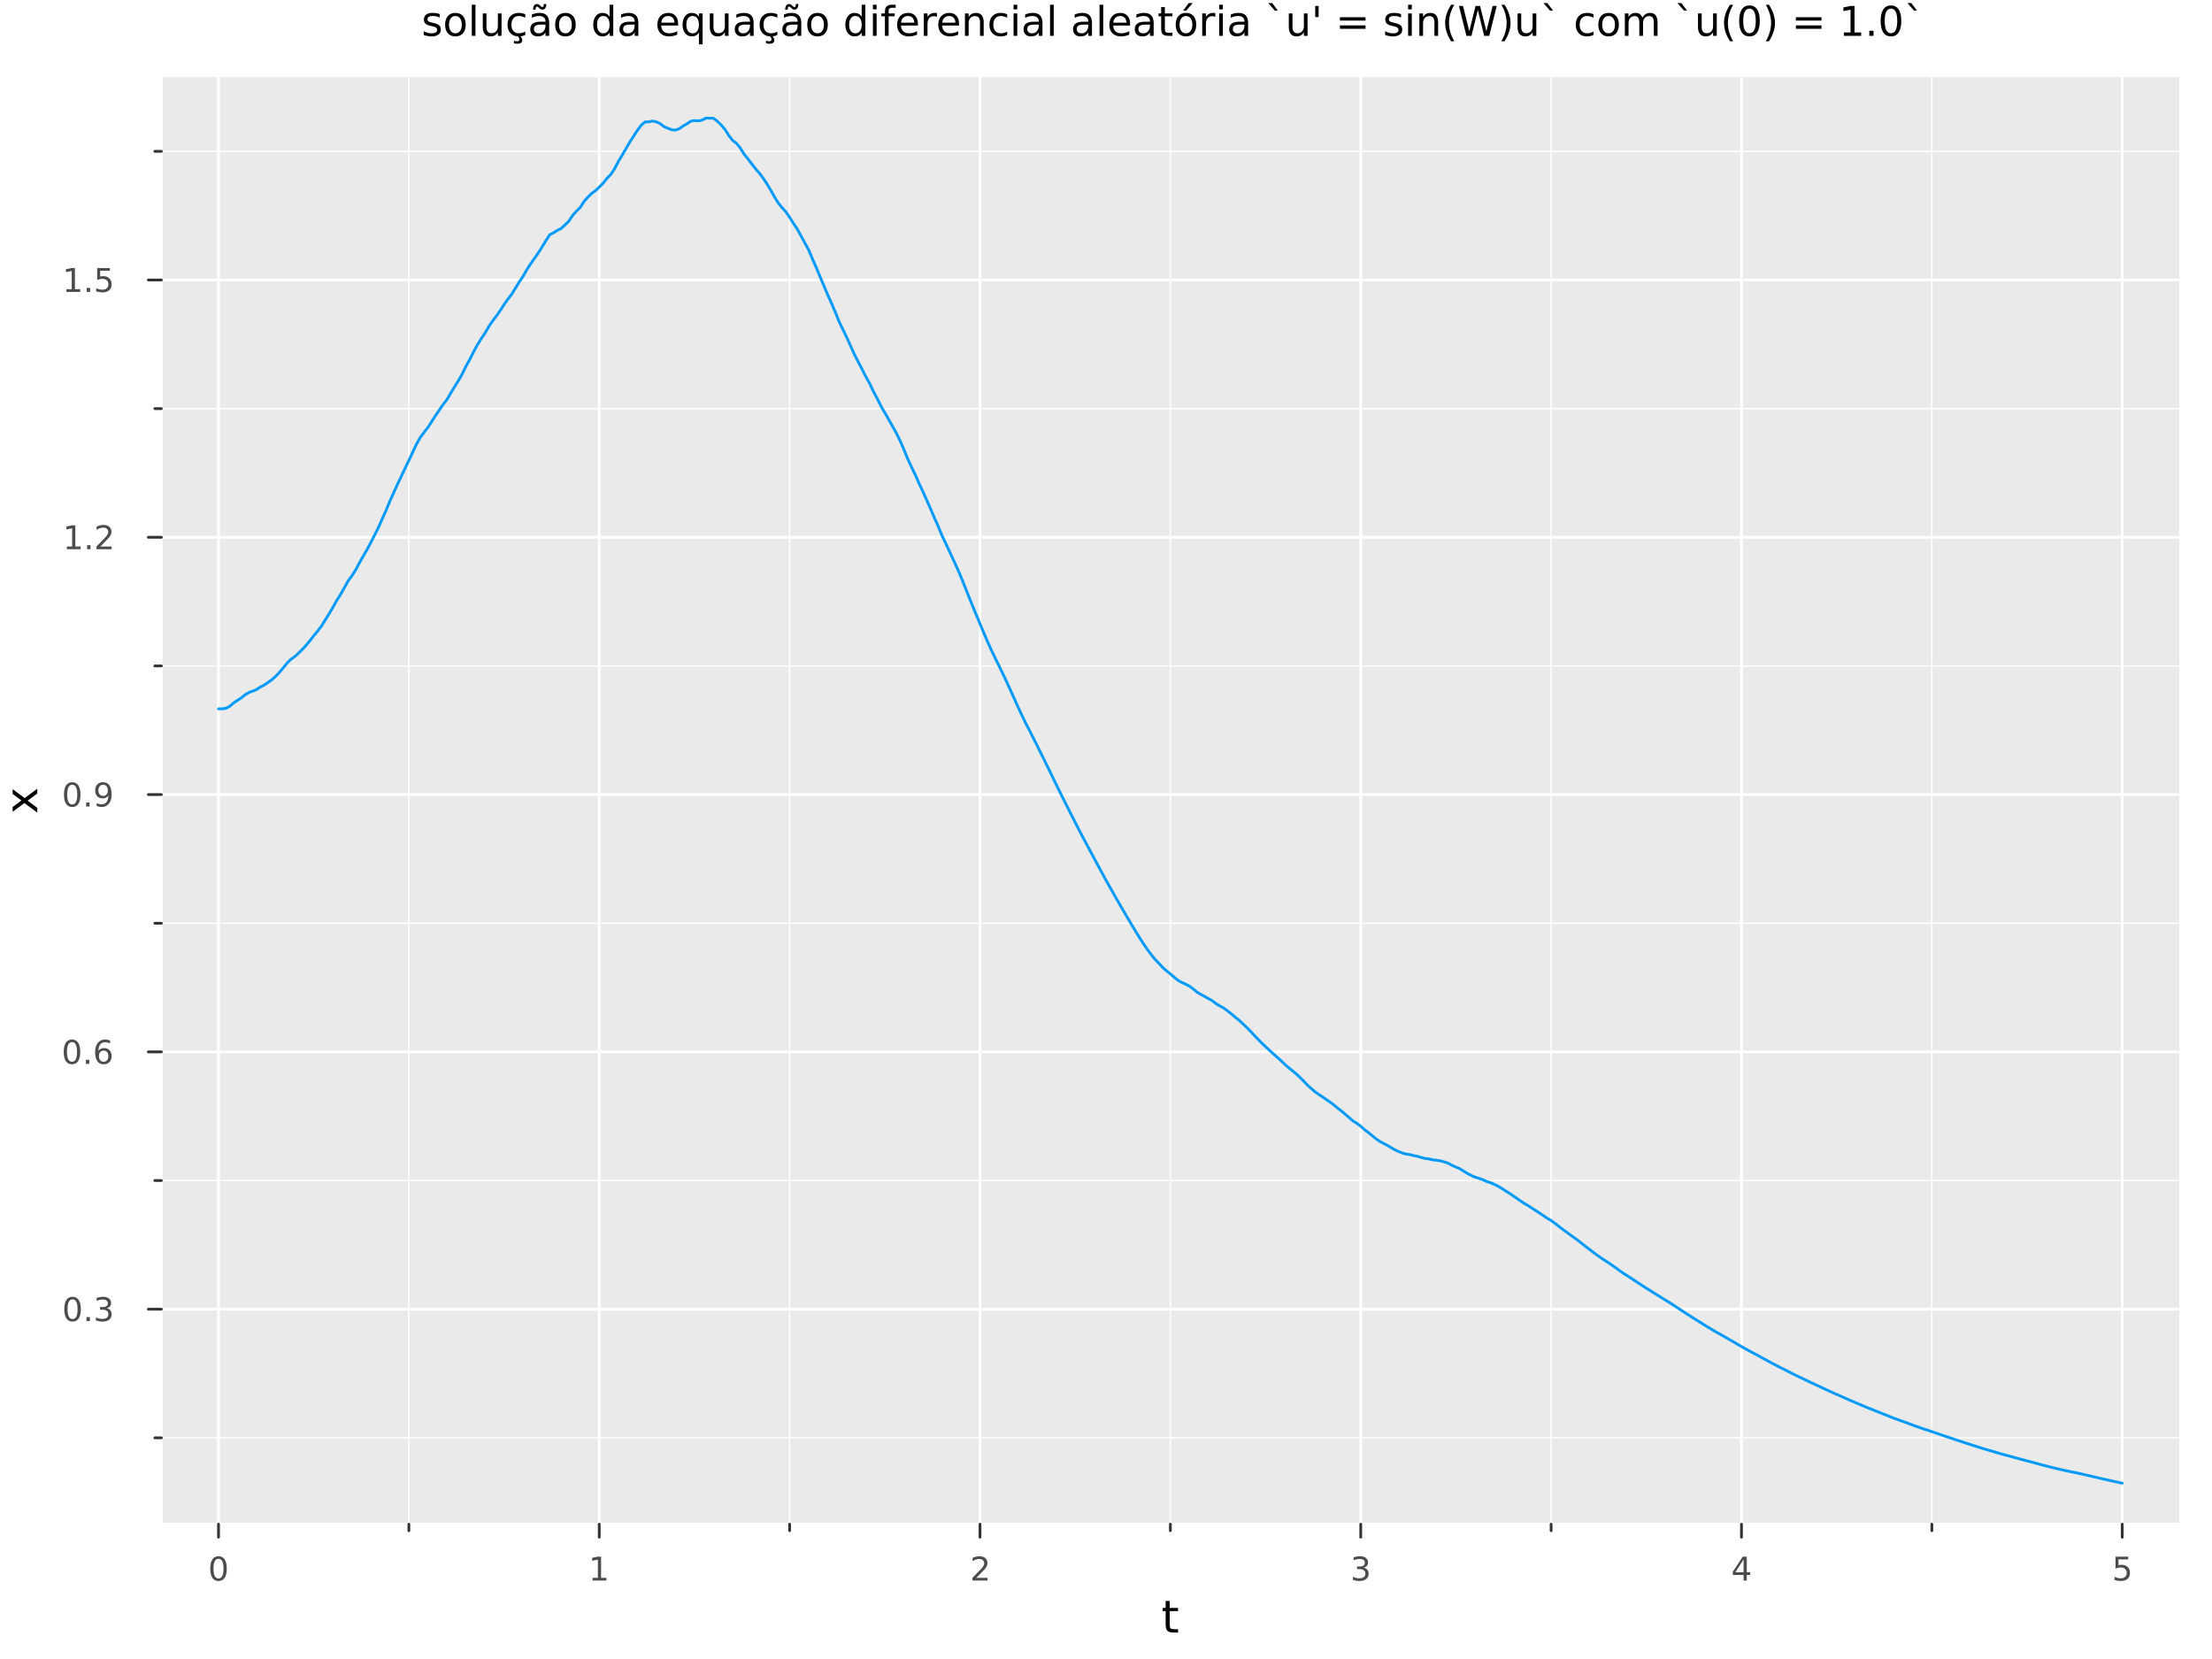 <?xml version="1.0" encoding="utf-8"?>
<svg xmlns="http://www.w3.org/2000/svg" xmlns:xlink="http://www.w3.org/1999/xlink" width="800" height="600" viewBox="0 0 3200 2400">
<rect x="0" y="0" width="3200" height="2400" fill="#808080" stroke="none"/>
<defs>
  <clipPath id="clip650">
    <rect x="0" y="0" width="3200" height="2400"/>
  </clipPath>
</defs>
<path clip-path="url(#clip650)" d="M0 2400 L3200 2400 L3200 0 L0 0  Z" fill="#ffffff" fill-rule="evenodd" fill-opacity="1"/>
<defs>
  <clipPath id="clip651">
    <rect x="640" y="0" width="2241" height="2241"/>
  </clipPath>
</defs>
<path clip-path="url(#clip650)" d="M233.482 2204.92 L3152.76 2204.92 L3152.76 111.592 L233.482 111.592  Z" fill="#eaeaea" fill-rule="evenodd" fill-opacity="1"/>
<defs>
  <clipPath id="clip652">
    <rect x="233" y="111" width="2920" height="2094"/>
  </clipPath>
</defs>
<polyline clip-path="url(#clip652)" style="stroke:#ffffff; stroke-linecap:round; stroke-linejoin:round; stroke-width:4; stroke-opacity:1; fill:none" points="316.103,2204.92 316.103,111.592 "/>
<polyline clip-path="url(#clip652)" style="stroke:#ffffff; stroke-linecap:round; stroke-linejoin:round; stroke-width:4; stroke-opacity:1; fill:none" points="866.91,2204.92 866.91,111.592 "/>
<polyline clip-path="url(#clip652)" style="stroke:#ffffff; stroke-linecap:round; stroke-linejoin:round; stroke-width:4; stroke-opacity:1; fill:none" points="1417.72,2204.92 1417.72,111.592 "/>
<polyline clip-path="url(#clip652)" style="stroke:#ffffff; stroke-linecap:round; stroke-linejoin:round; stroke-width:4; stroke-opacity:1; fill:none" points="1968.52,2204.92 1968.52,111.592 "/>
<polyline clip-path="url(#clip652)" style="stroke:#ffffff; stroke-linecap:round; stroke-linejoin:round; stroke-width:4; stroke-opacity:1; fill:none" points="2519.33,2204.92 2519.33,111.592 "/>
<polyline clip-path="url(#clip652)" style="stroke:#ffffff; stroke-linecap:round; stroke-linejoin:round; stroke-width:4; stroke-opacity:1; fill:none" points="3070.13,2204.92 3070.13,111.592 "/>
<polyline clip-path="url(#clip652)" style="stroke:#ffffff; stroke-linecap:round; stroke-linejoin:round; stroke-width:2; stroke-opacity:1; fill:none" points="591.506,2204.92 591.506,111.592 "/>
<polyline clip-path="url(#clip652)" style="stroke:#ffffff; stroke-linecap:round; stroke-linejoin:round; stroke-width:2; stroke-opacity:1; fill:none" points="1142.31,2204.92 1142.31,111.592 "/>
<polyline clip-path="url(#clip652)" style="stroke:#ffffff; stroke-linecap:round; stroke-linejoin:round; stroke-width:2; stroke-opacity:1; fill:none" points="1693.12,2204.92 1693.12,111.592 "/>
<polyline clip-path="url(#clip652)" style="stroke:#ffffff; stroke-linecap:round; stroke-linejoin:round; stroke-width:2; stroke-opacity:1; fill:none" points="2243.93,2204.92 2243.93,111.592 "/>
<polyline clip-path="url(#clip652)" style="stroke:#ffffff; stroke-linecap:round; stroke-linejoin:round; stroke-width:2; stroke-opacity:1; fill:none" points="2794.73,2204.92 2794.73,111.592 "/>
<polyline clip-path="url(#clip650)" style="stroke:#ffffff; stroke-linecap:round; stroke-linejoin:round; stroke-width:4; stroke-opacity:1; fill:none" points="233.482,2204.92 3152.76,2204.92 "/>
<polyline clip-path="url(#clip650)" style="stroke:#333333; stroke-linecap:round; stroke-linejoin:round; stroke-width:4; stroke-opacity:1; fill:none" points="316.103,2204.92 316.103,2223.82 "/>
<polyline clip-path="url(#clip650)" style="stroke:#333333; stroke-linecap:round; stroke-linejoin:round; stroke-width:4; stroke-opacity:1; fill:none" points="866.91,2204.92 866.91,2223.82 "/>
<polyline clip-path="url(#clip650)" style="stroke:#333333; stroke-linecap:round; stroke-linejoin:round; stroke-width:4; stroke-opacity:1; fill:none" points="1417.72,2204.92 1417.72,2223.82 "/>
<polyline clip-path="url(#clip650)" style="stroke:#333333; stroke-linecap:round; stroke-linejoin:round; stroke-width:4; stroke-opacity:1; fill:none" points="1968.52,2204.92 1968.52,2223.82 "/>
<polyline clip-path="url(#clip650)" style="stroke:#333333; stroke-linecap:round; stroke-linejoin:round; stroke-width:4; stroke-opacity:1; fill:none" points="2519.33,2204.92 2519.33,2223.82 "/>
<polyline clip-path="url(#clip650)" style="stroke:#333333; stroke-linecap:round; stroke-linejoin:round; stroke-width:4; stroke-opacity:1; fill:none" points="3070.13,2204.92 3070.13,2223.82 "/>
<polyline clip-path="url(#clip650)" style="stroke:#333333; stroke-linecap:round; stroke-linejoin:round; stroke-width:4; stroke-opacity:1; fill:none" points="591.506,2204.92 591.506,2214.37 "/>
<polyline clip-path="url(#clip650)" style="stroke:#333333; stroke-linecap:round; stroke-linejoin:round; stroke-width:4; stroke-opacity:1; fill:none" points="1142.31,2204.92 1142.31,2214.37 "/>
<polyline clip-path="url(#clip650)" style="stroke:#333333; stroke-linecap:round; stroke-linejoin:round; stroke-width:4; stroke-opacity:1; fill:none" points="1693.12,2204.92 1693.12,2214.37 "/>
<polyline clip-path="url(#clip650)" style="stroke:#333333; stroke-linecap:round; stroke-linejoin:round; stroke-width:4; stroke-opacity:1; fill:none" points="2243.93,2204.92 2243.93,2214.37 "/>
<polyline clip-path="url(#clip650)" style="stroke:#333333; stroke-linecap:round; stroke-linejoin:round; stroke-width:4; stroke-opacity:1; fill:none" points="2794.73,2204.92 2794.73,2214.37 "/>
<path clip-path="url(#clip650)" d="M316.103 2255.04 Q312.492 2255.04 310.663 2258.6 Q308.858 2262.14 308.858 2269.27 Q308.858 2276.38 310.663 2279.95 Q312.492 2283.49 316.103 2283.49 Q319.737 2283.49 321.543 2279.95 Q323.372 2276.38 323.372 2269.27 Q323.372 2262.14 321.543 2258.6 Q319.737 2255.04 316.103 2255.04 M316.103 2251.33 Q321.913 2251.33 324.969 2255.94 Q328.048 2260.52 328.048 2269.27 Q328.048 2278 324.969 2282.61 Q321.913 2287.19 316.103 2287.19 Q310.293 2287.19 307.214 2282.61 Q304.159 2278 304.159 2269.27 Q304.159 2260.52 307.214 2255.94 Q310.293 2251.33 316.103 2251.33 Z" fill="#4c4c4c" fill-rule="nonzero" fill-opacity="1" /><path clip-path="url(#clip650)" d="M857.292 2282.58 L864.93 2282.58 L864.93 2256.22 L856.62 2257.89 L856.62 2253.63 L864.884 2251.96 L869.56 2251.96 L869.56 2282.58 L877.199 2282.58 L877.199 2286.52 L857.292 2286.52 L857.292 2282.58 Z" fill="#4c4c4c" fill-rule="nonzero" fill-opacity="1" /><path clip-path="url(#clip650)" d="M1412.37 2282.58 L1428.69 2282.58 L1428.69 2286.52 L1406.74 2286.52 L1406.74 2282.58 Q1409.41 2279.83 1413.99 2275.2 Q1418.6 2270.55 1419.78 2269.21 Q1422.02 2266.68 1422.9 2264.95 Q1423.8 2263.19 1423.8 2261.5 Q1423.8 2258.74 1421.86 2257.01 Q1419.94 2255.27 1416.84 2255.27 Q1414.64 2255.27 1412.18 2256.03 Q1409.75 2256.8 1406.98 2258.35 L1406.98 2253.63 Q1409.8 2252.49 1412.25 2251.91 Q1414.71 2251.33 1416.74 2251.33 Q1422.11 2251.33 1425.31 2254.02 Q1428.5 2256.71 1428.5 2261.2 Q1428.5 2263.33 1427.69 2265.25 Q1426.91 2267.14 1424.8 2269.74 Q1424.22 2270.41 1421.12 2273.63 Q1418.02 2276.82 1412.37 2282.58 Z" fill="#4c4c4c" fill-rule="nonzero" fill-opacity="1" /><path clip-path="url(#clip650)" d="M1972.77 2267.89 Q1976.13 2268.6 1978 2270.87 Q1979.9 2273.14 1979.9 2276.47 Q1979.9 2281.59 1976.38 2284.39 Q1972.86 2287.19 1966.38 2287.19 Q1964.21 2287.19 1961.89 2286.75 Q1959.6 2286.33 1957.14 2285.48 L1957.14 2280.96 Q1959.09 2282.1 1961.4 2282.68 Q1963.72 2283.26 1966.24 2283.26 Q1970.64 2283.26 1972.93 2281.52 Q1975.25 2279.78 1975.25 2276.47 Q1975.25 2273.42 1973.09 2271.71 Q1970.96 2269.97 1967.14 2269.97 L1963.12 2269.97 L1963.12 2266.13 L1967.33 2266.13 Q1970.78 2266.13 1972.61 2264.76 Q1974.44 2263.37 1974.44 2260.78 Q1974.44 2258.12 1972.54 2256.71 Q1970.66 2255.27 1967.14 2255.27 Q1965.22 2255.27 1963.02 2255.69 Q1960.83 2256.1 1958.19 2256.98 L1958.19 2252.82 Q1960.85 2252.08 1963.16 2251.71 Q1965.5 2251.33 1967.56 2251.33 Q1972.89 2251.33 1975.99 2253.77 Q1979.09 2256.17 1979.09 2260.29 Q1979.09 2263.16 1977.45 2265.15 Q1975.8 2267.12 1972.77 2267.89 Z" fill="#4c4c4c" fill-rule="nonzero" fill-opacity="1" /><path clip-path="url(#clip650)" d="M2522.34 2256.03 L2510.53 2274.48 L2522.34 2274.48 L2522.34 2256.03 M2521.11 2251.96 L2526.99 2251.96 L2526.99 2274.48 L2531.92 2274.48 L2531.92 2278.37 L2526.99 2278.37 L2526.99 2286.52 L2522.34 2286.52 L2522.34 2278.37 L2506.74 2278.37 L2506.74 2273.86 L2521.11 2251.96 Z" fill="#4c4c4c" fill-rule="nonzero" fill-opacity="1" /><path clip-path="url(#clip650)" d="M3060.41 2251.96 L3078.77 2251.96 L3078.77 2255.9 L3064.7 2255.9 L3064.7 2264.37 Q3065.71 2264.02 3066.73 2263.86 Q3067.75 2263.67 3068.77 2263.67 Q3074.56 2263.67 3077.94 2266.84 Q3081.32 2270.02 3081.32 2275.43 Q3081.32 2281.01 3077.84 2284.11 Q3074.37 2287.19 3068.05 2287.19 Q3065.88 2287.19 3063.61 2286.82 Q3061.36 2286.45 3058.95 2285.71 L3058.95 2281.01 Q3061.04 2282.14 3063.26 2282.7 Q3065.48 2283.26 3067.96 2283.26 Q3071.96 2283.26 3074.3 2281.15 Q3076.64 2279.04 3076.64 2275.43 Q3076.64 2271.82 3074.3 2269.71 Q3071.96 2267.61 3067.96 2267.61 Q3066.08 2267.61 3064.21 2268.02 Q3062.36 2268.44 3060.41 2269.32 L3060.41 2251.96 Z" fill="#4c4c4c" fill-rule="nonzero" fill-opacity="1" /><path clip-path="url(#clip650)" d="M1692.18 2316.01 L1692.18 2326.14 L1704.24 2326.14 L1704.24 2330.69 L1692.18 2330.69 L1692.18 2350.04 Q1692.18 2354.4 1693.36 2355.64 Q1694.57 2356.88 1698.23 2356.88 L1704.24 2356.88 L1704.24 2361.78 L1698.23 2361.78 Q1691.45 2361.78 1688.87 2359.27 Q1686.29 2356.72 1686.29 2350.04 L1686.29 2330.69 L1681.99 2330.69 L1681.99 2326.14 L1686.29 2326.14 L1686.29 2316.01 L1692.18 2316.01 Z" fill="#000000" fill-rule="nonzero" fill-opacity="1" /><polyline clip-path="url(#clip652)" style="stroke:#ffffff; stroke-linecap:round; stroke-linejoin:round; stroke-width:4; stroke-opacity:1; fill:none" points="233.482,1893.94 3152.76,1893.94 "/>
<polyline clip-path="url(#clip652)" style="stroke:#ffffff; stroke-linecap:round; stroke-linejoin:round; stroke-width:4; stroke-opacity:1; fill:none" points="233.482,1521.71 3152.76,1521.71 "/>
<polyline clip-path="url(#clip652)" style="stroke:#ffffff; stroke-linecap:round; stroke-linejoin:round; stroke-width:4; stroke-opacity:1; fill:none" points="233.482,1149.48 3152.76,1149.48 "/>
<polyline clip-path="url(#clip652)" style="stroke:#ffffff; stroke-linecap:round; stroke-linejoin:round; stroke-width:4; stroke-opacity:1; fill:none" points="233.482,777.258 3152.76,777.258 "/>
<polyline clip-path="url(#clip652)" style="stroke:#ffffff; stroke-linecap:round; stroke-linejoin:round; stroke-width:4; stroke-opacity:1; fill:none" points="233.482,405.031 3152.76,405.031 "/>
<polyline clip-path="url(#clip652)" style="stroke:#ffffff; stroke-linecap:round; stroke-linejoin:round; stroke-width:2; stroke-opacity:1; fill:none" points="233.482,2080.05 3152.76,2080.05 "/>
<polyline clip-path="url(#clip652)" style="stroke:#ffffff; stroke-linecap:round; stroke-linejoin:round; stroke-width:2; stroke-opacity:1; fill:none" points="233.482,1707.82 3152.76,1707.82 "/>
<polyline clip-path="url(#clip652)" style="stroke:#ffffff; stroke-linecap:round; stroke-linejoin:round; stroke-width:2; stroke-opacity:1; fill:none" points="233.482,1335.6 3152.76,1335.6 "/>
<polyline clip-path="url(#clip652)" style="stroke:#ffffff; stroke-linecap:round; stroke-linejoin:round; stroke-width:2; stroke-opacity:1; fill:none" points="233.482,963.371 3152.76,963.371 "/>
<polyline clip-path="url(#clip652)" style="stroke:#ffffff; stroke-linecap:round; stroke-linejoin:round; stroke-width:2; stroke-opacity:1; fill:none" points="233.482,591.144 3152.76,591.144 "/>
<polyline clip-path="url(#clip652)" style="stroke:#ffffff; stroke-linecap:round; stroke-linejoin:round; stroke-width:2; stroke-opacity:1; fill:none" points="233.482,218.917 3152.76,218.917 "/>
<polyline clip-path="url(#clip650)" style="stroke:#ffffff; stroke-linecap:round; stroke-linejoin:round; stroke-width:4; stroke-opacity:1; fill:none" points="233.482,2204.92 233.482,111.592 "/>
<polyline clip-path="url(#clip650)" style="stroke:#333333; stroke-linecap:round; stroke-linejoin:round; stroke-width:4; stroke-opacity:1; fill:none" points="233.482,1893.94 214.585,1893.94 "/>
<polyline clip-path="url(#clip650)" style="stroke:#333333; stroke-linecap:round; stroke-linejoin:round; stroke-width:4; stroke-opacity:1; fill:none" points="233.482,1521.71 214.585,1521.71 "/>
<polyline clip-path="url(#clip650)" style="stroke:#333333; stroke-linecap:round; stroke-linejoin:round; stroke-width:4; stroke-opacity:1; fill:none" points="233.482,1149.48 214.585,1149.48 "/>
<polyline clip-path="url(#clip650)" style="stroke:#333333; stroke-linecap:round; stroke-linejoin:round; stroke-width:4; stroke-opacity:1; fill:none" points="233.482,777.258 214.585,777.258 "/>
<polyline clip-path="url(#clip650)" style="stroke:#333333; stroke-linecap:round; stroke-linejoin:round; stroke-width:4; stroke-opacity:1; fill:none" points="233.482,405.031 214.585,405.031 "/>
<polyline clip-path="url(#clip650)" style="stroke:#333333; stroke-linecap:round; stroke-linejoin:round; stroke-width:4; stroke-opacity:1; fill:none" points="233.482,2080.05 224.033,2080.05 "/>
<polyline clip-path="url(#clip650)" style="stroke:#333333; stroke-linecap:round; stroke-linejoin:round; stroke-width:4; stroke-opacity:1; fill:none" points="233.482,1707.82 224.033,1707.82 "/>
<polyline clip-path="url(#clip650)" style="stroke:#333333; stroke-linecap:round; stroke-linejoin:round; stroke-width:4; stroke-opacity:1; fill:none" points="233.482,1335.6 224.033,1335.6 "/>
<polyline clip-path="url(#clip650)" style="stroke:#333333; stroke-linecap:round; stroke-linejoin:round; stroke-width:4; stroke-opacity:1; fill:none" points="233.482,963.371 224.033,963.371 "/>
<polyline clip-path="url(#clip650)" style="stroke:#333333; stroke-linecap:round; stroke-linejoin:round; stroke-width:4; stroke-opacity:1; fill:none" points="233.482,591.144 224.033,591.144 "/>
<polyline clip-path="url(#clip650)" style="stroke:#333333; stroke-linecap:round; stroke-linejoin:round; stroke-width:4; stroke-opacity:1; fill:none" points="233.482,218.917 224.033,218.917 "/>
<path clip-path="url(#clip650)" d="M104.955 1879.74 Q101.344 1879.74 99.515 1883.3 Q97.709 1886.84 97.709 1893.97 Q97.709 1901.08 99.515 1904.64 Q101.344 1908.19 104.955 1908.19 Q108.589 1908.19 110.395 1904.64 Q112.223 1901.08 112.223 1893.97 Q112.223 1886.84 110.395 1883.3 Q108.589 1879.74 104.955 1879.74 M104.955 1876.03 Q110.765 1876.03 113.82 1880.64 Q116.899 1885.22 116.899 1893.97 Q116.899 1902.7 113.82 1907.31 Q110.765 1911.89 104.955 1911.89 Q99.145 1911.89 96.066 1907.31 Q93.01 1902.7 93.01 1893.97 Q93.01 1885.22 96.066 1880.64 Q99.145 1876.03 104.955 1876.03 Z" fill="#4c4c4c" fill-rule="nonzero" fill-opacity="1" /><path clip-path="url(#clip650)" d="M125.117 1905.34 L130.001 1905.34 L130.001 1911.22 L125.117 1911.22 L125.117 1905.34 Z" fill="#4c4c4c" fill-rule="nonzero" fill-opacity="1" /><path clip-path="url(#clip650)" d="M154.353 1892.58 Q157.709 1893.3 159.584 1895.57 Q161.482 1897.84 161.482 1901.17 Q161.482 1906.29 157.964 1909.09 Q154.445 1911.89 147.964 1911.89 Q145.788 1911.89 143.473 1911.45 Q141.181 1911.03 138.728 1910.18 L138.728 1905.66 Q140.672 1906.8 142.987 1907.38 Q145.302 1907.95 147.825 1907.95 Q152.223 1907.95 154.515 1906.22 Q156.829 1904.48 156.829 1901.17 Q156.829 1898.12 154.677 1896.4 Q152.547 1894.67 148.728 1894.67 L144.7 1894.67 L144.7 1890.82 L148.913 1890.82 Q152.362 1890.82 154.191 1889.46 Q156.019 1888.07 156.019 1885.48 Q156.019 1882.82 154.121 1881.4 Q152.246 1879.97 148.728 1879.97 Q146.806 1879.97 144.607 1880.38 Q142.408 1880.8 139.769 1881.68 L139.769 1877.51 Q142.431 1876.77 144.746 1876.4 Q147.084 1876.03 149.144 1876.03 Q154.468 1876.03 157.57 1878.46 Q160.672 1880.87 160.672 1884.99 Q160.672 1887.86 159.029 1889.85 Q157.385 1891.82 154.353 1892.58 Z" fill="#4c4c4c" fill-rule="nonzero" fill-opacity="1" /><path clip-path="url(#clip650)" d="M104.145 1507.51 Q100.533 1507.51 98.705 1511.07 Q96.899 1514.62 96.899 1521.75 Q96.899 1528.85 98.705 1532.42 Q100.533 1535.96 104.145 1535.96 Q107.779 1535.96 109.584 1532.42 Q111.413 1528.85 111.413 1521.75 Q111.413 1514.62 109.584 1511.07 Q107.779 1507.51 104.145 1507.51 M104.145 1503.81 Q109.955 1503.81 113.01 1508.41 Q116.089 1513 116.089 1521.75 Q116.089 1530.47 113.01 1535.08 Q109.955 1539.66 104.145 1539.66 Q98.334 1539.66 95.256 1535.08 Q92.2 1530.47 92.2 1521.75 Q92.2 1513 95.256 1508.41 Q98.334 1503.81 104.145 1503.81 Z" fill="#4c4c4c" fill-rule="nonzero" fill-opacity="1" /><path clip-path="url(#clip650)" d="M124.306 1533.11 L129.191 1533.11 L129.191 1538.99 L124.306 1538.99 L124.306 1533.11 Z" fill="#4c4c4c" fill-rule="nonzero" fill-opacity="1" /><path clip-path="url(#clip650)" d="M149.954 1519.85 Q146.806 1519.85 144.955 1522 Q143.126 1524.15 143.126 1527.9 Q143.126 1531.63 144.955 1533.81 Q146.806 1535.96 149.954 1535.96 Q153.103 1535.96 154.931 1533.81 Q156.783 1531.63 156.783 1527.9 Q156.783 1524.15 154.931 1522 Q153.103 1519.85 149.954 1519.85 M159.237 1505.2 L159.237 1509.45 Q157.478 1508.62 155.672 1508.18 Q153.89 1507.74 152.13 1507.74 Q147.501 1507.74 145.047 1510.87 Q142.617 1513.99 142.269 1520.31 Q143.635 1518.3 145.695 1517.23 Q147.755 1516.14 150.232 1516.14 Q155.441 1516.14 158.45 1519.32 Q161.482 1522.46 161.482 1527.9 Q161.482 1533.23 158.334 1536.44 Q155.186 1539.66 149.954 1539.66 Q143.959 1539.66 140.788 1535.08 Q137.617 1530.47 137.617 1521.75 Q137.617 1513.55 141.505 1508.69 Q145.394 1503.81 151.945 1503.81 Q153.704 1503.81 155.487 1504.15 Q157.292 1504.5 159.237 1505.2 Z" fill="#4c4c4c" fill-rule="nonzero" fill-opacity="1" /><path clip-path="url(#clip650)" d="M104.492 1135.28 Q100.881 1135.28 99.052 1138.85 Q97.246 1142.39 97.246 1149.52 Q97.246 1156.63 99.052 1160.19 Q100.881 1163.73 104.492 1163.73 Q108.126 1163.73 109.932 1160.19 Q111.76 1156.63 111.76 1149.52 Q111.76 1142.39 109.932 1138.85 Q108.126 1135.28 104.492 1135.28 M104.492 1131.58 Q110.302 1131.58 113.357 1136.19 Q116.436 1140.77 116.436 1149.52 Q116.436 1158.25 113.357 1162.85 Q110.302 1167.44 104.492 1167.44 Q98.682 1167.44 95.603 1162.85 Q92.547 1158.25 92.547 1149.52 Q92.547 1140.77 95.603 1136.19 Q98.682 1131.58 104.492 1131.58 Z" fill="#4c4c4c" fill-rule="nonzero" fill-opacity="1" /><path clip-path="url(#clip650)" d="M124.654 1160.88 L129.538 1160.88 L129.538 1166.76 L124.654 1166.76 L124.654 1160.88 Z" fill="#4c4c4c" fill-rule="nonzero" fill-opacity="1" /><path clip-path="url(#clip650)" d="M139.862 1166.05 L139.862 1161.79 Q141.621 1162.62 143.427 1163.06 Q145.232 1163.5 146.968 1163.5 Q151.598 1163.5 154.029 1160.4 Q156.482 1157.27 156.829 1150.93 Q155.487 1152.92 153.427 1153.99 Q151.367 1155.05 148.867 1155.05 Q143.681 1155.05 140.649 1151.93 Q137.64 1148.78 137.64 1143.34 Q137.64 1138.01 140.788 1134.8 Q143.936 1131.58 149.167 1131.58 Q155.163 1131.58 158.311 1136.19 Q161.482 1140.77 161.482 1149.52 Q161.482 1157.69 157.593 1162.57 Q153.728 1167.44 147.177 1167.44 Q145.417 1167.44 143.612 1167.09 Q141.806 1166.74 139.862 1166.05 M149.167 1151.39 Q152.316 1151.39 154.144 1149.24 Q155.996 1147.09 155.996 1143.34 Q155.996 1139.61 154.144 1137.46 Q152.316 1135.28 149.167 1135.28 Q146.019 1135.28 144.167 1137.46 Q142.339 1139.61 142.339 1143.34 Q142.339 1147.09 144.167 1149.24 Q146.019 1151.39 149.167 1151.39 Z" fill="#4c4c4c" fill-rule="nonzero" fill-opacity="1" /><path clip-path="url(#clip650)" d="M96.714 790.602 L104.353 790.602 L104.353 764.237 L96.043 765.903 L96.043 761.644 L104.307 759.978 L108.982 759.978 L108.982 790.602 L116.621 790.602 L116.621 794.538 L96.714 794.538 L96.714 790.602 Z" fill="#4c4c4c" fill-rule="nonzero" fill-opacity="1" /><path clip-path="url(#clip650)" d="M126.066 788.658 L130.95 788.658 L130.95 794.538 L126.066 794.538 L126.066 788.658 Z" fill="#4c4c4c" fill-rule="nonzero" fill-opacity="1" /><path clip-path="url(#clip650)" d="M145.163 790.602 L161.482 790.602 L161.482 794.538 L139.538 794.538 L139.538 790.602 Q142.2 787.848 146.783 783.218 Q151.39 778.565 152.57 777.223 Q154.816 774.7 155.695 772.964 Q156.598 771.204 156.598 769.515 Q156.598 766.76 154.654 765.024 Q152.732 763.288 149.63 763.288 Q147.431 763.288 144.978 764.052 Q142.547 764.816 139.769 766.366 L139.769 761.644 Q142.593 760.51 145.047 759.931 Q147.501 759.353 149.538 759.353 Q154.908 759.353 158.103 762.038 Q161.297 764.723 161.297 769.214 Q161.297 771.343 160.487 773.265 Q159.7 775.163 157.593 777.755 Q157.015 778.427 153.913 781.644 Q150.811 784.839 145.163 790.602 Z" fill="#4c4c4c" fill-rule="nonzero" fill-opacity="1" /><path clip-path="url(#clip650)" d="M96.112 418.376 L103.751 418.376 L103.751 392.01 L95.441 393.677 L95.441 389.417 L103.705 387.751 L108.381 387.751 L108.381 418.376 L116.019 418.376 L116.019 422.311 L96.112 422.311 L96.112 418.376 Z" fill="#4c4c4c" fill-rule="nonzero" fill-opacity="1" /><path clip-path="url(#clip650)" d="M125.464 416.431 L130.348 416.431 L130.348 422.311 L125.464 422.311 L125.464 416.431 Z" fill="#4c4c4c" fill-rule="nonzero" fill-opacity="1" /><path clip-path="url(#clip650)" d="M140.58 387.751 L158.936 387.751 L158.936 391.686 L144.862 391.686 L144.862 400.158 Q145.88 399.811 146.899 399.649 Q147.917 399.464 148.936 399.464 Q154.723 399.464 158.103 402.635 Q161.482 405.806 161.482 411.223 Q161.482 416.802 158.01 419.903 Q154.538 422.982 148.218 422.982 Q146.042 422.982 143.774 422.612 Q141.529 422.241 139.121 421.501 L139.121 416.802 Q141.205 417.936 143.427 418.491 Q145.649 419.047 148.126 419.047 Q152.13 419.047 154.468 416.94 Q156.806 414.834 156.806 411.223 Q156.806 407.612 154.468 405.505 Q152.13 403.399 148.126 403.399 Q146.251 403.399 144.376 403.816 Q142.524 404.232 140.58 405.112 L140.58 387.751 Z" fill="#4c4c4c" fill-rule="nonzero" fill-opacity="1" /><path clip-path="url(#clip650)" d="M18.296 1141.64 L35.643 1154.53 L53.944 1140.97 L53.944 1147.88 L39.94 1158.26 L53.944 1168.63 L53.944 1175.54 L35.293 1161.69 L18.296 1174.36 L18.296 1167.45 L30.996 1158 L18.296 1148.55 L18.296 1141.64 Z" fill="#000000" fill-rule="nonzero" fill-opacity="1" /><path clip-path="url(#clip650)" d="M636.05 20.388 L636.05 25.422 Q633.793 24.265 631.363 23.686 Q628.932 23.108 626.328 23.108 Q622.364 23.108 620.367 24.323 Q618.4 25.538 618.4 27.969 Q618.4 29.82 619.818 30.891 Q621.235 31.933 625.518 32.888 L627.341 33.293 Q633.012 34.508 635.385 36.736 Q637.786 38.935 637.786 42.899 Q637.786 47.413 634.198 50.046 Q630.639 52.679 624.389 52.679 Q621.785 52.679 618.949 52.158 Q616.143 51.666 613.018 50.654 L613.018 45.156 Q615.969 46.69 618.834 47.471 Q621.698 48.223 624.505 48.223 Q628.267 48.223 630.292 46.95 Q632.317 45.648 632.317 43.304 Q632.317 41.134 630.842 39.977 Q629.395 38.819 624.447 37.749 L622.595 37.315 Q617.647 36.273 615.448 34.132 Q613.249 31.962 613.249 28.2 Q613.249 23.628 616.49 21.14 Q619.731 18.651 625.691 18.651 Q628.643 18.651 631.247 19.085 Q633.851 19.52 636.05 20.388 Z" fill="#000000" fill-rule="nonzero" fill-opacity="1" /><path clip-path="url(#clip650)" d="M658.822 23.165 Q654.54 23.165 652.051 26.522 Q649.563 29.849 649.563 35.665 Q649.563 41.481 652.022 44.838 Q654.511 48.165 658.822 48.165 Q663.075 48.165 665.564 44.809 Q668.052 41.452 668.052 35.665 Q668.052 29.907 665.564 26.551 Q663.075 23.165 658.822 23.165 M658.822 18.651 Q665.766 18.651 669.73 23.165 Q673.695 27.679 673.695 35.665 Q673.695 43.623 669.73 48.165 Q665.766 52.679 658.822 52.679 Q651.849 52.679 647.884 48.165 Q643.949 43.623 643.949 35.665 Q643.949 27.679 647.884 23.165 Q651.849 18.651 658.822 18.651 Z" fill="#000000" fill-rule="nonzero" fill-opacity="1" /><path clip-path="url(#clip650)" d="M682.52 6.817 L687.844 6.817 L687.844 51.84 L682.52 51.84 L682.52 6.817 Z" fill="#000000" fill-rule="nonzero" fill-opacity="1" /><path clip-path="url(#clip650)" d="M698.434 39.051 L698.434 19.433 L703.758 19.433 L703.758 38.848 Q703.758 43.449 705.552 45.764 Q707.346 48.05 710.934 48.05 Q715.245 48.05 717.734 45.301 Q720.251 42.552 720.251 37.806 L720.251 19.433 L725.575 19.433 L725.575 51.84 L720.251 51.84 L720.251 46.863 Q718.312 49.815 715.737 51.261 Q713.191 52.679 709.805 52.679 Q704.221 52.679 701.327 49.207 Q698.434 45.735 698.434 39.051 M711.831 18.651 L711.831 18.651 Z" fill="#000000" fill-rule="nonzero" fill-opacity="1" /><path clip-path="url(#clip650)" d="M759.863 20.677 L759.863 25.654 Q757.606 24.41 755.32 23.802 Q753.063 23.165 750.749 23.165 Q745.569 23.165 742.705 26.464 Q739.84 29.734 739.84 35.665 Q739.84 41.597 742.705 44.896 Q745.569 48.165 750.749 48.165 Q753.063 48.165 755.32 47.558 Q757.606 46.921 759.863 45.677 L759.863 50.596 Q757.635 51.638 755.233 52.158 Q752.861 52.679 750.17 52.679 Q742.849 52.679 738.538 48.078 Q734.227 43.478 734.227 35.665 Q734.227 27.737 738.567 23.194 Q742.936 18.651 750.517 18.651 Q752.977 18.651 755.32 19.172 Q757.664 19.664 759.863 20.677 M752.34 51.84 Q753.931 53.634 754.713 55.139 Q755.494 56.672 755.494 58.061 Q755.494 60.636 753.758 61.938 Q752.022 63.269 748.607 63.269 Q747.276 63.269 746.003 63.096 Q744.759 62.922 743.515 62.575 L743.515 58.784 Q744.499 59.276 745.569 59.479 Q746.64 59.71 748 59.71 Q749.707 59.71 750.575 59.016 Q751.443 58.321 751.443 56.99 Q751.443 56.122 750.806 54.849 Q750.199 53.605 748.897 51.84 L752.34 51.84 Z" fill="#000000" fill-rule="nonzero" fill-opacity="1" /><path clip-path="url(#clip650)" d="M783.85 35.55 Q777.398 35.55 774.909 37.025 Q772.421 38.501 772.421 42.06 Q772.421 44.896 774.273 46.574 Q776.153 48.223 779.365 48.223 Q783.792 48.223 786.454 45.098 Q789.145 41.944 789.145 36.736 L789.145 35.55 L783.85 35.55 M794.469 33.35 L794.469 51.84 L789.145 51.84 L789.145 46.921 Q787.322 49.872 784.603 51.29 Q781.883 52.679 777.947 52.679 Q772.971 52.679 770.019 49.901 Q767.097 47.095 767.097 42.407 Q767.097 36.938 770.743 34.161 Q774.417 31.383 781.68 31.383 L789.145 31.383 L789.145 30.862 Q789.145 27.187 786.715 25.191 Q784.313 23.165 779.944 23.165 Q777.166 23.165 774.533 23.831 Q771.9 24.496 769.469 25.827 L769.469 20.909 Q772.392 19.78 775.141 19.23 Q777.89 18.651 780.494 18.651 Q787.525 18.651 790.997 22.297 Q794.469 25.943 794.469 33.35 M780.609 12.199 L778.96 10.608 Q778.324 10.029 777.832 9.768 Q777.369 9.479 776.993 9.479 Q775.893 9.479 775.372 10.55 Q774.851 11.591 774.794 13.964 L771.177 13.964 Q771.235 10.058 772.71 7.946 Q774.186 5.804 776.819 5.804 Q777.919 5.804 778.844 6.209 Q779.77 6.615 780.841 7.569 L782.49 9.161 Q783.127 9.74 783.59 10.029 Q784.082 10.289 784.458 10.289 Q785.557 10.289 786.078 9.248 Q786.599 8.177 786.657 5.804 L790.274 5.804 Q790.216 9.711 788.74 11.852 Q787.265 13.964 784.631 13.964 Q783.532 13.964 782.606 13.559 Q781.68 13.154 780.609 12.199 Z" fill="#000000" fill-rule="nonzero" fill-opacity="1" /><path clip-path="url(#clip650)" d="M817.994 23.165 Q813.711 23.165 811.223 26.522 Q808.734 29.849 808.734 35.665 Q808.734 41.481 811.194 44.838 Q813.682 48.165 817.994 48.165 Q822.247 48.165 824.735 44.809 Q827.224 41.452 827.224 35.665 Q827.224 29.907 824.735 26.551 Q822.247 23.165 817.994 23.165 M817.994 18.651 Q824.938 18.651 828.902 23.165 Q832.866 27.679 832.866 35.665 Q832.866 43.623 828.902 48.165 Q824.938 52.679 817.994 52.679 Q811.02 52.679 807.056 48.165 Q803.121 43.623 803.121 35.665 Q803.121 27.679 807.056 23.165 Q811.02 18.651 817.994 18.651 Z" fill="#000000" fill-rule="nonzero" fill-opacity="1" /><path clip-path="url(#clip650)" d="M881.853 24.352 L881.853 6.817 L887.177 6.817 L887.177 51.84 L881.853 51.84 L881.853 46.979 Q880.175 49.872 877.6 51.29 Q875.053 52.679 871.465 52.679 Q865.592 52.679 861.888 47.992 Q858.213 43.304 858.213 35.665 Q858.213 28.026 861.888 23.339 Q865.592 18.651 871.465 18.651 Q875.053 18.651 877.6 20.069 Q880.175 21.458 881.853 24.352 M863.711 35.665 Q863.711 41.539 866.112 44.896 Q868.543 48.223 872.768 48.223 Q876.992 48.223 879.423 44.896 Q881.853 41.539 881.853 35.665 Q881.853 29.791 879.423 26.464 Q876.992 23.108 872.768 23.108 Q868.543 23.108 866.112 26.464 Q863.711 29.791 863.711 35.665 Z" fill="#000000" fill-rule="nonzero" fill-opacity="1" /><path clip-path="url(#clip650)" d="M912.871 35.55 Q906.419 35.55 903.931 37.025 Q901.442 38.501 901.442 42.06 Q901.442 44.896 903.294 46.574 Q905.175 48.223 908.387 48.223 Q912.814 48.223 915.476 45.098 Q918.167 41.944 918.167 36.736 L918.167 35.55 L912.871 35.55 M923.491 33.35 L923.491 51.84 L918.167 51.84 L918.167 46.921 Q916.344 49.872 913.624 51.29 Q910.904 52.679 906.969 52.679 Q901.992 52.679 899.041 49.901 Q896.118 47.095 896.118 42.407 Q896.118 36.938 899.764 34.161 Q903.439 31.383 910.701 31.383 L918.167 31.383 L918.167 30.862 Q918.167 27.187 915.736 25.191 Q913.334 23.165 908.965 23.165 Q906.188 23.165 903.554 23.831 Q900.921 24.496 898.491 25.827 L898.491 20.909 Q901.413 19.78 904.162 19.23 Q906.911 18.651 909.515 18.651 Q916.546 18.651 920.018 22.297 Q923.491 25.943 923.491 33.35 Z" fill="#000000" fill-rule="nonzero" fill-opacity="1" /><path clip-path="url(#clip650)" d="M981.013 34.305 L981.013 36.91 L956.534 36.91 Q956.882 42.407 959.833 45.301 Q962.813 48.165 968.108 48.165 Q971.176 48.165 974.04 47.413 Q976.934 46.661 979.769 45.156 L979.769 50.191 Q976.905 51.406 973.895 52.042 Q970.886 52.679 967.79 52.679 Q960.036 52.679 955.493 48.165 Q950.979 43.651 950.979 35.955 Q950.979 27.997 955.261 23.339 Q959.573 18.651 966.864 18.651 Q973.404 18.651 977.194 22.876 Q981.013 27.072 981.013 34.305 M975.689 32.743 Q975.632 28.374 973.23 25.77 Q970.857 23.165 966.922 23.165 Q962.466 23.165 959.775 25.683 Q957.113 28.2 956.708 32.772 L975.689 32.743 Z" fill="#000000" fill-rule="nonzero" fill-opacity="1" /><path clip-path="url(#clip650)" d="M992.935 35.665 Q992.935 41.539 995.336 44.896 Q997.767 48.223 1001.99 48.223 Q1006.22 48.223 1008.65 44.896 Q1011.08 41.539 1011.08 35.665 Q1011.08 29.791 1008.65 26.464 Q1006.22 23.108 1001.99 23.108 Q997.767 23.108 995.336 26.464 Q992.935 29.791 992.935 35.665 M1011.08 46.979 Q1009.4 49.872 1006.82 51.29 Q1004.28 52.679 1000.69 52.679 Q994.815 52.679 991.112 47.992 Q987.437 43.304 987.437 35.665 Q987.437 28.026 991.112 23.339 Q994.815 18.651 1000.69 18.651 Q1004.28 18.651 1006.82 20.069 Q1009.4 21.458 1011.08 24.352 L1011.08 19.433 L1016.4 19.433 L1016.4 64.166 L1011.08 64.166 L1011.08 46.979 Z" fill="#000000" fill-rule="nonzero" fill-opacity="1" /><path clip-path="url(#clip650)" d="M1026.82 39.051 L1026.82 19.433 L1032.14 19.433 L1032.14 38.848 Q1032.14 43.449 1033.94 45.764 Q1035.73 48.05 1039.32 48.05 Q1043.63 48.05 1046.12 45.301 Q1048.63 42.552 1048.63 37.806 L1048.63 19.433 L1053.96 19.433 L1053.96 51.84 L1048.63 51.84 L1048.63 46.863 Q1046.7 49.815 1044.12 51.261 Q1041.57 52.679 1038.19 52.679 Q1032.6 52.679 1029.71 49.207 Q1026.82 45.735 1026.82 39.051 M1040.21 18.651 L1040.21 18.651 Z" fill="#000000" fill-rule="nonzero" fill-opacity="1" /><path clip-path="url(#clip650)" d="M1079.65 35.55 Q1073.2 35.55 1070.71 37.025 Q1068.22 38.501 1068.22 42.06 Q1068.22 44.896 1070.08 46.574 Q1071.96 48.223 1075.17 48.223 Q1079.6 48.223 1082.26 45.098 Q1084.95 41.944 1084.95 36.736 L1084.95 35.55 L1079.65 35.55 M1090.27 33.35 L1090.27 51.84 L1084.95 51.84 L1084.95 46.921 Q1083.13 49.872 1080.41 51.29 Q1077.69 52.679 1073.75 52.679 Q1068.77 52.679 1065.82 49.901 Q1062.9 47.095 1062.9 42.407 Q1062.9 36.938 1066.55 34.161 Q1070.22 31.383 1077.48 31.383 L1084.95 31.383 L1084.95 30.862 Q1084.95 27.187 1082.52 25.191 Q1080.12 23.165 1075.75 23.165 Q1072.97 23.165 1070.34 23.831 Q1067.7 24.496 1065.27 25.827 L1065.27 20.909 Q1068.19 19.78 1070.94 19.23 Q1073.69 18.651 1076.3 18.651 Q1083.33 18.651 1086.8 22.297 Q1090.27 25.943 1090.27 33.35 Z" fill="#000000" fill-rule="nonzero" fill-opacity="1" /><path clip-path="url(#clip650)" d="M1124.56 20.677 L1124.56 25.654 Q1122.3 24.41 1120.02 23.802 Q1117.76 23.165 1115.45 23.165 Q1110.27 23.165 1107.4 26.464 Q1104.54 29.734 1104.54 35.665 Q1104.54 41.597 1107.4 44.896 Q1110.27 48.165 1115.45 48.165 Q1117.76 48.165 1120.02 47.558 Q1122.3 46.921 1124.56 45.677 L1124.56 50.596 Q1122.33 51.638 1119.93 52.158 Q1117.56 52.679 1114.87 52.679 Q1107.55 52.679 1103.24 48.078 Q1098.92 43.478 1098.92 35.665 Q1098.92 27.737 1103.26 23.194 Q1107.63 18.651 1115.21 18.651 Q1117.67 18.651 1120.02 19.172 Q1122.36 19.664 1124.56 20.677 M1117.04 51.84 Q1118.63 53.634 1119.41 55.139 Q1120.19 56.672 1120.19 58.061 Q1120.19 60.636 1118.45 61.938 Q1116.72 63.269 1113.3 63.269 Q1111.97 63.269 1110.7 63.096 Q1109.46 62.922 1108.21 62.575 L1108.21 58.784 Q1109.2 59.276 1110.27 59.479 Q1111.34 59.71 1112.7 59.71 Q1114.4 59.71 1115.27 59.016 Q1116.14 58.321 1116.14 56.99 Q1116.14 56.122 1115.5 54.849 Q1114.9 53.605 1113.59 51.84 L1117.04 51.84 Z" fill="#000000" fill-rule="nonzero" fill-opacity="1" /><path clip-path="url(#clip650)" d="M1148.55 35.55 Q1142.09 35.55 1139.61 37.025 Q1137.12 38.501 1137.12 42.06 Q1137.12 44.896 1138.97 46.574 Q1140.85 48.223 1144.06 48.223 Q1148.49 48.223 1151.15 45.098 Q1153.84 41.944 1153.84 36.736 L1153.84 35.55 L1148.55 35.55 M1159.17 33.35 L1159.17 51.84 L1153.84 51.84 L1153.84 46.921 Q1152.02 49.872 1149.3 51.29 Q1146.58 52.679 1142.64 52.679 Q1137.67 52.679 1134.72 49.901 Q1131.79 47.095 1131.79 42.407 Q1131.79 36.938 1135.44 34.161 Q1139.11 31.383 1146.38 31.383 L1153.84 31.383 L1153.84 30.862 Q1153.84 27.187 1151.41 25.191 Q1149.01 23.165 1144.64 23.165 Q1141.86 23.165 1139.23 23.831 Q1136.6 24.496 1134.17 25.827 L1134.17 20.909 Q1137.09 19.78 1139.84 19.23 Q1142.59 18.651 1145.19 18.651 Q1152.22 18.651 1155.69 22.297 Q1159.17 25.943 1159.17 33.35 M1145.31 12.199 L1143.66 10.608 Q1143.02 10.029 1142.53 9.768 Q1142.07 9.479 1141.69 9.479 Q1140.59 9.479 1140.07 10.55 Q1139.55 11.591 1139.49 13.964 L1135.87 13.964 Q1135.93 10.058 1137.41 7.946 Q1138.88 5.804 1141.52 5.804 Q1142.62 5.804 1143.54 6.209 Q1144.47 6.615 1145.54 7.569 L1147.19 9.161 Q1147.82 9.74 1148.29 10.029 Q1148.78 10.289 1149.15 10.289 Q1150.25 10.289 1150.78 9.248 Q1151.3 8.177 1151.35 5.804 L1154.97 5.804 Q1154.91 9.711 1153.44 11.852 Q1151.96 13.964 1149.33 13.964 Q1148.23 13.964 1147.3 13.559 Q1146.38 13.154 1145.31 12.199 Z" fill="#000000" fill-rule="nonzero" fill-opacity="1" /><path clip-path="url(#clip650)" d="M1182.69 23.165 Q1178.41 23.165 1175.92 26.522 Q1173.43 29.849 1173.43 35.665 Q1173.43 41.481 1175.89 44.838 Q1178.38 48.165 1182.69 48.165 Q1186.94 48.165 1189.43 44.809 Q1191.92 41.452 1191.92 35.665 Q1191.92 29.907 1189.43 26.551 Q1186.94 23.165 1182.69 23.165 M1182.69 18.651 Q1189.64 18.651 1193.6 23.165 Q1197.56 27.679 1197.56 35.665 Q1197.56 43.623 1193.6 48.165 Q1189.64 52.679 1182.69 52.679 Q1175.72 52.679 1171.75 48.165 Q1167.82 43.623 1167.82 35.665 Q1167.82 27.679 1171.75 23.165 Q1175.72 18.651 1182.69 18.651 Z" fill="#000000" fill-rule="nonzero" fill-opacity="1" /><path clip-path="url(#clip650)" d="M1246.55 24.352 L1246.55 6.817 L1251.87 6.817 L1251.87 51.84 L1246.55 51.84 L1246.55 46.979 Q1244.87 49.872 1242.3 51.29 Q1239.75 52.679 1236.16 52.679 Q1230.29 52.679 1226.59 47.992 Q1222.91 43.304 1222.91 35.665 Q1222.91 28.026 1226.59 23.339 Q1230.29 18.651 1236.16 18.651 Q1239.75 18.651 1242.3 20.069 Q1244.87 21.458 1246.55 24.352 M1228.41 35.665 Q1228.41 41.539 1230.81 44.896 Q1233.24 48.223 1237.46 48.223 Q1241.69 48.223 1244.12 44.896 Q1246.55 41.539 1246.55 35.665 Q1246.55 29.791 1244.12 26.464 Q1241.69 23.108 1237.46 23.108 Q1233.24 23.108 1230.81 26.464 Q1228.41 29.791 1228.41 35.665 Z" fill="#000000" fill-rule="nonzero" fill-opacity="1" /><path clip-path="url(#clip650)" d="M1262.84 19.433 L1268.16 19.433 L1268.16 51.84 L1262.84 51.84 L1262.84 19.433 M1262.84 6.817 L1268.16 6.817 L1268.16 13.559 L1262.84 13.559 L1262.84 6.817 Z" fill="#000000" fill-rule="nonzero" fill-opacity="1" /><path clip-path="url(#clip650)" d="M1295.71 6.817 L1295.71 11.244 L1290.62 11.244 Q1287.75 11.244 1286.63 12.402 Q1285.53 13.559 1285.53 16.568 L1285.53 19.433 L1294.29 19.433 L1294.29 23.57 L1285.53 23.57 L1285.53 51.84 L1280.17 51.84 L1280.17 23.57 L1275.08 23.57 L1275.08 19.433 L1280.17 19.433 L1280.17 17.176 Q1280.17 11.765 1282.69 9.306 Q1285.21 6.817 1290.68 6.817 L1295.71 6.817 Z" fill="#000000" fill-rule="nonzero" fill-opacity="1" /><path clip-path="url(#clip650)" d="M1327.89 34.305 L1327.89 36.91 L1303.41 36.91 Q1303.75 42.407 1306.71 45.301 Q1309.69 48.165 1314.98 48.165 Q1318.05 48.165 1320.91 47.413 Q1323.81 46.661 1326.64 45.156 L1326.64 50.191 Q1323.78 51.406 1320.77 52.042 Q1317.76 52.679 1314.66 52.679 Q1306.91 52.679 1302.37 48.165 Q1297.85 43.651 1297.85 35.955 Q1297.85 27.997 1302.13 23.339 Q1306.45 18.651 1313.74 18.651 Q1320.28 18.651 1324.07 22.876 Q1327.89 27.072 1327.89 34.305 M1322.56 32.743 Q1322.5 28.374 1320.1 25.77 Q1317.73 23.165 1313.8 23.165 Q1309.34 23.165 1306.65 25.683 Q1303.99 28.2 1303.58 32.772 L1322.56 32.743 Z" fill="#000000" fill-rule="nonzero" fill-opacity="1" /><path clip-path="url(#clip650)" d="M1355.4 24.41 Q1354.51 23.889 1353.44 23.657 Q1352.39 23.397 1351.12 23.397 Q1346.61 23.397 1344.18 26.348 Q1341.78 29.271 1341.78 34.768 L1341.78 51.84 L1336.42 51.84 L1336.42 19.433 L1341.78 19.433 L1341.78 24.468 Q1343.45 21.516 1346.14 20.098 Q1348.84 18.651 1352.68 18.651 Q1353.23 18.651 1353.9 18.738 Q1354.56 18.796 1355.37 18.941 L1355.4 24.41 Z" fill="#000000" fill-rule="nonzero" fill-opacity="1" /><path clip-path="url(#clip650)" d="M1387.41 34.305 L1387.41 36.91 L1362.93 36.91 Q1363.27 42.407 1366.23 45.301 Q1369.21 48.165 1374.5 48.165 Q1377.57 48.165 1380.43 47.413 Q1383.33 46.661 1386.16 45.156 L1386.16 50.191 Q1383.3 51.406 1380.29 52.042 Q1377.28 52.679 1374.18 52.679 Q1366.43 52.679 1361.89 48.165 Q1357.37 43.651 1357.37 35.955 Q1357.37 27.997 1361.65 23.339 Q1365.97 18.651 1373.26 18.651 Q1379.8 18.651 1383.59 22.876 Q1387.41 27.072 1387.41 34.305 M1382.08 32.743 Q1382.02 28.374 1379.62 25.77 Q1377.25 23.165 1373.31 23.165 Q1368.86 23.165 1366.17 25.683 Q1363.51 28.2 1363.1 32.772 L1382.08 32.743 Z" fill="#000000" fill-rule="nonzero" fill-opacity="1" /><path clip-path="url(#clip650)" d="M1423.08 32.28 L1423.08 51.84 L1417.76 51.84 L1417.76 32.453 Q1417.76 27.853 1415.96 25.567 Q1414.17 23.281 1410.58 23.281 Q1406.27 23.281 1403.78 26.03 Q1401.29 28.779 1401.29 33.524 L1401.29 51.84 L1395.94 51.84 L1395.94 19.433 L1401.29 19.433 L1401.29 24.468 Q1403.2 21.545 1405.78 20.098 Q1408.38 18.651 1411.77 18.651 Q1417.35 18.651 1420.22 22.124 Q1423.08 25.567 1423.08 32.28 Z" fill="#000000" fill-rule="nonzero" fill-opacity="1" /><path clip-path="url(#clip650)" d="M1457.02 20.677 L1457.02 25.654 Q1454.77 24.41 1452.48 23.802 Q1450.22 23.165 1447.91 23.165 Q1442.73 23.165 1439.87 26.464 Q1437 29.734 1437 35.665 Q1437 41.597 1439.87 44.896 Q1442.73 48.165 1447.91 48.165 Q1450.22 48.165 1452.48 47.558 Q1454.77 46.921 1457.02 45.677 L1457.02 50.596 Q1454.8 51.638 1452.39 52.158 Q1450.02 52.679 1447.33 52.679 Q1440.01 52.679 1435.7 48.078 Q1431.39 43.478 1431.39 35.665 Q1431.39 27.737 1435.73 23.194 Q1440.1 18.651 1447.68 18.651 Q1450.14 18.651 1452.48 19.172 Q1454.82 19.664 1457.02 20.677 Z" fill="#000000" fill-rule="nonzero" fill-opacity="1" /><path clip-path="url(#clip650)" d="M1466.28 19.433 L1471.61 19.433 L1471.61 51.84 L1466.28 51.84 L1466.28 19.433 M1466.28 6.817 L1471.61 6.817 L1471.61 13.559 L1466.28 13.559 L1466.28 6.817 Z" fill="#000000" fill-rule="nonzero" fill-opacity="1" /><path clip-path="url(#clip650)" d="M1497.47 35.55 Q1491.02 35.55 1488.53 37.025 Q1486.05 38.501 1486.05 42.06 Q1486.05 44.896 1487.9 46.574 Q1489.78 48.223 1492.99 48.223 Q1497.42 48.223 1500.08 45.098 Q1502.77 41.944 1502.77 36.736 L1502.77 35.55 L1497.47 35.55 M1508.09 33.35 L1508.09 51.84 L1502.77 51.84 L1502.77 46.921 Q1500.95 49.872 1498.23 51.29 Q1495.51 52.679 1491.57 52.679 Q1486.6 52.679 1483.64 49.901 Q1480.72 47.095 1480.72 42.407 Q1480.72 36.938 1484.37 34.161 Q1488.04 31.383 1495.3 31.383 L1502.77 31.383 L1502.77 30.862 Q1502.77 27.187 1500.34 25.191 Q1497.94 23.165 1493.57 23.165 Q1490.79 23.165 1488.16 23.831 Q1485.52 24.496 1483.09 25.827 L1483.09 20.909 Q1486.02 19.78 1488.77 19.23 Q1491.51 18.651 1494.12 18.651 Q1501.15 18.651 1504.62 22.297 Q1508.09 25.943 1508.09 33.35 Z" fill="#000000" fill-rule="nonzero" fill-opacity="1" /><path clip-path="url(#clip650)" d="M1519.06 6.817 L1524.38 6.817 L1524.38 51.84 L1519.06 51.84 L1519.06 6.817 Z" fill="#000000" fill-rule="nonzero" fill-opacity="1" /><path clip-path="url(#clip650)" d="M1569.09 35.55 Q1562.64 35.55 1560.15 37.025 Q1557.66 38.501 1557.66 42.06 Q1557.66 44.896 1559.51 46.574 Q1561.39 48.223 1564.6 48.223 Q1569.03 48.223 1571.69 45.098 Q1574.38 41.944 1574.38 36.736 L1574.38 35.55 L1569.09 35.55 M1579.71 33.35 L1579.71 51.84 L1574.38 51.84 L1574.38 46.921 Q1572.56 49.872 1569.84 51.29 Q1567.12 52.679 1563.19 52.679 Q1558.21 52.679 1555.26 49.901 Q1552.34 47.095 1552.34 42.407 Q1552.34 36.938 1555.98 34.161 Q1559.66 31.383 1566.92 31.383 L1574.38 31.383 L1574.38 30.862 Q1574.38 27.187 1571.95 25.191 Q1569.55 23.165 1565.18 23.165 Q1562.41 23.165 1559.77 23.831 Q1557.14 24.496 1554.71 25.827 L1554.71 20.909 Q1557.63 19.78 1560.38 19.23 Q1563.13 18.651 1565.73 18.651 Q1572.76 18.651 1576.24 22.297 Q1579.71 25.943 1579.71 33.35 Z" fill="#000000" fill-rule="nonzero" fill-opacity="1" /><path clip-path="url(#clip650)" d="M1590.67 6.817 L1596 6.817 L1596 51.84 L1590.67 51.84 L1590.67 6.817 Z" fill="#000000" fill-rule="nonzero" fill-opacity="1" /><path clip-path="url(#clip650)" d="M1634.86 34.305 L1634.86 36.91 L1610.38 36.91 Q1610.73 42.407 1613.68 45.301 Q1616.66 48.165 1621.95 48.165 Q1625.02 48.165 1627.89 47.413 Q1630.78 46.661 1633.61 45.156 L1633.61 50.191 Q1630.75 51.406 1627.74 52.042 Q1624.73 52.679 1621.64 52.679 Q1613.88 52.679 1609.34 48.165 Q1604.82 43.651 1604.82 35.955 Q1604.82 27.997 1609.11 23.339 Q1613.42 18.651 1620.71 18.651 Q1627.25 18.651 1631.04 22.876 Q1634.86 27.072 1634.86 34.305 M1629.53 32.743 Q1629.48 28.374 1627.07 25.77 Q1624.7 23.165 1620.77 23.165 Q1616.31 23.165 1613.62 25.683 Q1610.96 28.2 1610.55 32.772 L1629.53 32.743 Z" fill="#000000" fill-rule="nonzero" fill-opacity="1" /><path clip-path="url(#clip650)" d="M1658.32 35.55 Q1651.87 35.55 1649.38 37.025 Q1646.9 38.501 1646.9 42.06 Q1646.9 44.896 1648.75 46.574 Q1650.63 48.223 1653.84 48.223 Q1658.27 48.223 1660.93 45.098 Q1663.62 41.944 1663.62 36.736 L1663.62 35.55 L1658.32 35.55 M1668.94 33.35 L1668.94 51.84 L1663.62 51.84 L1663.62 46.921 Q1661.8 49.872 1659.08 51.29 Q1656.36 52.679 1652.42 52.679 Q1647.45 52.679 1644.49 49.901 Q1641.57 47.095 1641.57 42.407 Q1641.57 36.938 1645.22 34.161 Q1648.89 31.383 1656.15 31.383 L1663.62 31.383 L1663.62 30.862 Q1663.62 27.187 1661.19 25.191 Q1658.79 23.165 1654.42 23.165 Q1651.64 23.165 1649.01 23.831 Q1646.37 24.496 1643.94 25.827 L1643.94 20.909 Q1646.87 19.78 1649.62 19.23 Q1652.36 18.651 1654.97 18.651 Q1662 18.651 1665.47 22.297 Q1668.94 25.943 1668.94 33.35 Z" fill="#000000" fill-rule="nonzero" fill-opacity="1" /><path clip-path="url(#clip650)" d="M1685.18 10.231 L1685.18 19.433 L1696.14 19.433 L1696.14 23.57 L1685.18 23.57 L1685.18 41.163 Q1685.18 45.127 1686.25 46.255 Q1687.35 47.384 1690.67 47.384 L1696.14 47.384 L1696.14 51.84 L1690.67 51.84 Q1684.51 51.84 1682.17 49.554 Q1679.82 47.239 1679.82 41.163 L1679.82 23.57 L1675.92 23.57 L1675.92 19.433 L1679.82 19.433 L1679.82 10.231 L1685.18 10.231 Z" fill="#000000" fill-rule="nonzero" fill-opacity="1" /><path clip-path="url(#clip650)" d="M1715.7 23.165 Q1711.42 23.165 1708.93 26.522 Q1706.44 29.849 1706.44 35.665 Q1706.44 41.481 1708.9 44.838 Q1711.39 48.165 1715.7 48.165 Q1719.96 48.165 1722.44 44.809 Q1724.93 41.452 1724.93 35.665 Q1724.93 29.907 1722.44 26.551 Q1719.96 23.165 1715.7 23.165 M1715.7 18.651 Q1722.65 18.651 1726.61 23.165 Q1730.58 27.679 1730.58 35.665 Q1730.58 43.623 1726.61 48.165 Q1722.65 52.679 1715.7 52.679 Q1708.73 52.679 1704.77 48.165 Q1700.83 43.623 1700.83 35.665 Q1700.83 27.679 1704.77 23.165 Q1708.73 18.651 1715.7 18.651 M1719.72 4.444 L1725.48 4.444 L1716.05 15.324 L1711.62 15.324 L1719.72 4.444 Z" fill="#000000" fill-rule="nonzero" fill-opacity="1" /><path clip-path="url(#clip650)" d="M1758.18 24.41 Q1757.28 23.889 1756.21 23.657 Q1755.17 23.397 1753.9 23.397 Q1749.38 23.397 1746.95 26.348 Q1744.55 29.271 1744.55 34.768 L1744.55 51.84 L1739.2 51.84 L1739.2 19.433 L1744.55 19.433 L1744.55 24.468 Q1746.23 21.516 1748.92 20.098 Q1751.61 18.651 1755.46 18.651 Q1756.01 18.651 1756.67 18.738 Q1757.34 18.796 1758.15 18.941 L1758.18 24.41 Z" fill="#000000" fill-rule="nonzero" fill-opacity="1" /><path clip-path="url(#clip650)" d="M1763.76 19.433 L1769.09 19.433 L1769.09 51.84 L1763.76 51.84 L1763.76 19.433 M1763.76 6.817 L1769.09 6.817 L1769.09 13.559 L1763.76 13.559 L1763.76 6.817 Z" fill="#000000" fill-rule="nonzero" fill-opacity="1" /><path clip-path="url(#clip650)" d="M1794.96 35.55 Q1788.5 35.55 1786.01 37.025 Q1783.53 38.501 1783.53 42.06 Q1783.53 44.896 1785.38 46.574 Q1787.26 48.223 1790.47 48.223 Q1794.9 48.223 1797.56 45.098 Q1800.25 41.944 1800.25 36.736 L1800.25 35.55 L1794.96 35.55 M1805.58 33.35 L1805.58 51.84 L1800.25 51.84 L1800.25 46.921 Q1798.43 49.872 1795.71 51.29 Q1792.99 52.679 1789.05 52.679 Q1784.08 52.679 1781.12 49.901 Q1778.2 47.095 1778.2 42.407 Q1778.2 36.938 1781.85 34.161 Q1785.52 31.383 1792.79 31.383 L1800.25 31.383 L1800.25 30.862 Q1800.25 27.187 1797.82 25.191 Q1795.42 23.165 1791.05 23.165 Q1788.27 23.165 1785.64 23.831 Q1783.01 24.496 1780.58 25.827 L1780.58 20.909 Q1783.5 19.78 1786.25 19.23 Q1789 18.651 1791.6 18.651 Q1798.63 18.651 1802.1 22.297 Q1805.58 25.943 1805.58 33.35 Z" fill="#000000" fill-rule="nonzero" fill-opacity="1" /><path clip-path="url(#clip650)" d="M1840.41 4.444 L1848.57 15.266 L1844.15 15.266 L1834.71 4.444 L1840.41 4.444 Z" fill="#000000" fill-rule="nonzero" fill-opacity="1" /><path clip-path="url(#clip650)" d="M1864.46 39.051 L1864.46 19.433 L1869.78 19.433 L1869.78 38.848 Q1869.78 43.449 1871.58 45.764 Q1873.37 48.05 1876.96 48.05 Q1881.27 48.05 1883.76 45.301 Q1886.27 42.552 1886.27 37.806 L1886.27 19.433 L1891.6 19.433 L1891.6 51.84 L1886.27 51.84 L1886.27 46.863 Q1884.34 49.815 1881.76 51.261 Q1879.21 52.679 1875.83 52.679 Q1870.24 52.679 1867.35 49.207 Q1864.46 45.735 1864.46 39.051 M1877.85 18.651 L1877.85 18.651 Z" fill="#000000" fill-rule="nonzero" fill-opacity="1" /><path clip-path="url(#clip650)" d="M1907.6 8.64 L1907.6 24.699 L1902.68 24.699 L1902.68 8.64 L1907.6 8.64 Z" fill="#000000" fill-rule="nonzero" fill-opacity="1" /><path clip-path="url(#clip650)" d="M1938.39 24.93 L1975.48 24.93 L1975.48 29.791 L1938.39 29.791 L1938.39 24.93 M1938.39 36.736 L1975.48 36.736 L1975.48 41.655 L1938.39 41.655 L1938.39 36.736 Z" fill="#000000" fill-rule="nonzero" fill-opacity="1" /><path clip-path="url(#clip650)" d="M2026.84 20.388 L2026.84 25.422 Q2024.58 24.265 2022.15 23.686 Q2019.72 23.108 2017.12 23.108 Q2013.15 23.108 2011.16 24.323 Q2009.19 25.538 2009.19 27.969 Q2009.19 29.82 2010.61 30.891 Q2012.03 31.933 2016.31 32.888 L2018.13 33.293 Q2023.8 34.508 2026.18 36.736 Q2028.58 38.935 2028.58 42.899 Q2028.58 47.413 2024.99 50.046 Q2021.43 52.679 2015.18 52.679 Q2012.58 52.679 2009.74 52.158 Q2006.93 51.666 2003.81 50.654 L2003.81 45.156 Q2006.76 46.69 2009.62 47.471 Q2012.49 48.223 2015.3 48.223 Q2019.06 48.223 2021.08 46.95 Q2023.11 45.648 2023.11 43.304 Q2023.11 41.134 2021.63 39.977 Q2020.19 38.819 2015.24 37.749 L2013.39 37.315 Q2008.44 36.273 2006.24 34.132 Q2004.04 31.962 2004.04 28.2 Q2004.04 23.628 2007.28 21.14 Q2010.52 18.651 2016.48 18.651 Q2019.43 18.651 2022.04 19.085 Q2024.64 19.52 2026.84 20.388 Z" fill="#000000" fill-rule="nonzero" fill-opacity="1" /><path clip-path="url(#clip650)" d="M2037.06 19.433 L2042.38 19.433 L2042.38 51.84 L2037.06 51.84 L2037.06 19.433 M2037.06 6.817 L2042.38 6.817 L2042.38 13.559 L2037.06 13.559 L2037.06 6.817 Z" fill="#000000" fill-rule="nonzero" fill-opacity="1" /><path clip-path="url(#clip650)" d="M2080.46 32.28 L2080.46 51.84 L2075.13 51.84 L2075.13 32.453 Q2075.13 27.853 2073.34 25.567 Q2071.55 23.281 2067.96 23.281 Q2063.65 23.281 2061.16 26.03 Q2058.67 28.779 2058.67 33.524 L2058.67 51.84 L2053.32 51.84 L2053.32 19.433 L2058.67 19.433 L2058.67 24.468 Q2060.58 21.545 2063.15 20.098 Q2065.76 18.651 2069.14 18.651 Q2074.73 18.651 2077.59 22.124 Q2080.46 25.567 2080.46 32.28 Z" fill="#000000" fill-rule="nonzero" fill-opacity="1" /><path clip-path="url(#clip650)" d="M2103.87 6.875 Q2099.99 13.53 2098.11 20.04 Q2096.23 26.551 2096.23 33.235 Q2096.23 39.919 2098.11 46.487 Q2100.02 53.026 2103.87 59.653 L2099.24 59.653 Q2094.9 52.853 2092.73 46.285 Q2090.59 39.716 2090.59 33.235 Q2090.59 26.782 2092.73 20.243 Q2094.87 13.704 2099.24 6.875 L2103.87 6.875 Z" fill="#000000" fill-rule="nonzero" fill-opacity="1" /><path clip-path="url(#clip650)" d="M2110.58 8.64 L2116.48 8.64 L2125.57 45.156 L2134.62 8.64 L2141.19 8.64 L2150.28 45.156 L2159.33 8.64 L2165.27 8.64 L2154.42 51.84 L2147.07 51.84 L2137.95 14.34 L2128.75 51.84 L2121.4 51.84 L2110.58 8.64 Z" fill="#000000" fill-rule="nonzero" fill-opacity="1" /><path clip-path="url(#clip650)" d="M2171.95 6.875 L2176.58 6.875 Q2180.92 13.704 2183.06 20.243 Q2185.23 26.782 2185.23 33.235 Q2185.23 39.716 2183.06 46.285 Q2180.92 52.853 2176.58 59.653 L2171.95 59.653 Q2175.8 53.026 2177.68 46.487 Q2179.59 39.919 2179.59 33.235 Q2179.59 26.551 2177.68 20.04 Q2175.8 13.53 2171.95 6.875 Z" fill="#000000" fill-rule="nonzero" fill-opacity="1" /><path clip-path="url(#clip650)" d="M2195.36 39.051 L2195.36 19.433 L2200.68 19.433 L2200.68 38.848 Q2200.68 43.449 2202.48 45.764 Q2204.27 48.05 2207.86 48.05 Q2212.17 48.05 2214.66 45.301 Q2217.18 42.552 2217.18 37.806 L2217.18 19.433 L2222.5 19.433 L2222.5 51.84 L2217.18 51.84 L2217.18 46.863 Q2215.24 49.815 2212.66 51.261 Q2210.12 52.679 2206.73 52.679 Q2201.15 52.679 2198.25 49.207 Q2195.36 45.735 2195.36 39.051 M2208.76 18.651 L2208.76 18.651 Z" fill="#000000" fill-rule="nonzero" fill-opacity="1" /><path clip-path="url(#clip650)" d="M2238.5 4.444 L2246.66 15.266 L2242.23 15.266 L2232.8 4.444 L2238.5 4.444 Z" fill="#000000" fill-rule="nonzero" fill-opacity="1" /><path clip-path="url(#clip650)" d="M2305.25 20.677 L2305.25 25.654 Q2303 24.41 2300.71 23.802 Q2298.45 23.165 2296.14 23.165 Q2290.96 23.165 2288.1 26.464 Q2285.23 29.734 2285.23 35.665 Q2285.23 41.597 2288.1 44.896 Q2290.96 48.165 2296.14 48.165 Q2298.45 48.165 2300.71 47.558 Q2303 46.921 2305.25 45.677 L2305.25 50.596 Q2303.03 51.638 2300.62 52.158 Q2298.25 52.679 2295.56 52.679 Q2288.24 52.679 2283.93 48.078 Q2279.62 43.478 2279.62 35.665 Q2279.62 27.737 2283.96 23.194 Q2288.33 18.651 2295.91 18.651 Q2298.37 18.651 2300.71 19.172 Q2303.06 19.664 2305.25 20.677 Z" fill="#000000" fill-rule="nonzero" fill-opacity="1" /><path clip-path="url(#clip650)" d="M2327.07 23.165 Q2322.79 23.165 2320.3 26.522 Q2317.81 29.849 2317.81 35.665 Q2317.81 41.481 2320.27 44.838 Q2322.76 48.165 2327.07 48.165 Q2331.32 48.165 2333.81 44.809 Q2336.3 41.452 2336.3 35.665 Q2336.3 29.907 2333.81 26.551 Q2331.32 23.165 2327.07 23.165 M2327.07 18.651 Q2334.02 18.651 2337.98 23.165 Q2341.94 27.679 2341.94 35.665 Q2341.94 43.623 2337.98 48.165 Q2334.02 52.679 2327.07 52.679 Q2320.1 52.679 2316.13 48.165 Q2312.2 43.623 2312.2 35.665 Q2312.2 27.679 2316.13 23.165 Q2320.1 18.651 2327.07 18.651 Z" fill="#000000" fill-rule="nonzero" fill-opacity="1" /><path clip-path="url(#clip650)" d="M2376 25.654 Q2378 22.066 2380.77 20.359 Q2383.55 18.651 2387.31 18.651 Q2392.38 18.651 2395.13 22.21 Q2397.88 25.741 2397.88 32.28 L2397.88 51.84 L2392.52 51.84 L2392.52 32.453 Q2392.52 27.795 2390.87 25.538 Q2389.22 23.281 2385.84 23.281 Q2381.7 23.281 2379.3 26.03 Q2376.9 28.779 2376.9 33.524 L2376.9 51.84 L2371.54 51.84 L2371.54 32.453 Q2371.54 27.766 2369.89 25.538 Q2368.25 23.281 2364.8 23.281 Q2360.72 23.281 2358.32 26.059 Q2355.92 28.808 2355.92 33.524 L2355.92 51.84 L2350.57 51.84 L2350.57 19.433 L2355.92 19.433 L2355.92 24.468 Q2357.74 21.487 2360.29 20.069 Q2362.83 18.651 2366.34 18.651 Q2369.87 18.651 2372.33 20.445 Q2374.81 22.239 2376 25.654 Z" fill="#000000" fill-rule="nonzero" fill-opacity="1" /><path clip-path="url(#clip650)" d="M2432.37 4.444 L2440.53 15.266 L2436.1 15.266 L2426.67 4.444 L2432.37 4.444 Z" fill="#000000" fill-rule="nonzero" fill-opacity="1" /><path clip-path="url(#clip650)" d="M2456.41 39.051 L2456.41 19.433 L2461.73 19.433 L2461.73 38.848 Q2461.73 43.449 2463.53 45.764 Q2465.32 48.05 2468.91 48.05 Q2473.22 48.05 2475.71 45.301 Q2478.23 42.552 2478.23 37.806 L2478.23 19.433 L2483.55 19.433 L2483.55 51.84 L2478.23 51.84 L2478.23 46.863 Q2476.29 49.815 2473.71 51.261 Q2471.17 52.679 2467.78 52.679 Q2462.2 52.679 2459.3 49.207 Q2456.41 45.735 2456.41 39.051 M2469.81 18.651 L2469.81 18.651 Z" fill="#000000" fill-rule="nonzero" fill-opacity="1" /><path clip-path="url(#clip650)" d="M2507.31 6.875 Q2503.43 13.53 2501.55 20.04 Q2499.67 26.551 2499.67 33.235 Q2499.67 39.919 2501.55 46.487 Q2503.46 53.026 2507.31 59.653 L2502.68 59.653 Q2498.34 52.853 2496.17 46.285 Q2494.03 39.716 2494.03 33.235 Q2494.03 26.782 2496.17 20.243 Q2498.31 13.704 2502.68 6.875 L2507.31 6.875 Z" fill="#000000" fill-rule="nonzero" fill-opacity="1" /><path clip-path="url(#clip650)" d="M2530.89 12.488 Q2526.38 12.488 2524.09 16.944 Q2521.83 21.371 2521.83 30.283 Q2521.83 39.166 2524.09 43.623 Q2526.38 48.05 2530.89 48.05 Q2535.43 48.05 2537.69 43.623 Q2539.98 39.166 2539.98 30.283 Q2539.98 21.371 2537.69 16.944 Q2535.43 12.488 2530.89 12.488 M2530.89 7.859 Q2538.15 7.859 2541.97 13.617 Q2545.82 19.346 2545.82 30.283 Q2545.82 41.192 2541.97 46.95 Q2538.15 52.679 2530.89 52.679 Q2523.63 52.679 2519.78 46.95 Q2515.96 41.192 2515.96 30.283 Q2515.96 19.346 2519.78 13.617 Q2523.63 7.859 2530.89 7.859 Z" fill="#000000" fill-rule="nonzero" fill-opacity="1" /><path clip-path="url(#clip650)" d="M2554.5 6.875 L2559.13 6.875 Q2563.47 13.704 2565.61 20.243 Q2567.78 26.782 2567.78 33.235 Q2567.78 39.716 2565.61 46.285 Q2563.47 52.853 2559.13 59.653 L2554.5 59.653 Q2558.35 53.026 2560.23 46.487 Q2562.14 39.919 2562.14 33.235 Q2562.14 26.551 2560.23 20.04 Q2558.35 13.53 2554.5 6.875 Z" fill="#000000" fill-rule="nonzero" fill-opacity="1" /><path clip-path="url(#clip650)" d="M2597.99 24.93 L2635.08 24.93 L2635.08 29.791 L2597.99 29.791 L2597.99 24.93 M2597.99 36.736 L2635.08 36.736 L2635.08 41.655 L2597.99 41.655 L2597.99 36.736 Z" fill="#000000" fill-rule="nonzero" fill-opacity="1" /><path clip-path="url(#clip650)" d="M2667.55 46.921 L2677.1 46.921 L2677.1 13.964 L2666.71 16.047 L2666.71 10.723 L2677.04 8.64 L2682.89 8.64 L2682.89 46.921 L2692.43 46.921 L2692.43 51.84 L2667.55 51.84 L2667.55 46.921 Z" fill="#000000" fill-rule="nonzero" fill-opacity="1" /><path clip-path="url(#clip650)" d="M2704.24 44.49 L2710.34 44.49 L2710.34 51.84 L2704.24 51.84 L2704.24 44.49 Z" fill="#000000" fill-rule="nonzero" fill-opacity="1" /><path clip-path="url(#clip650)" d="M2735.58 12.488 Q2731.06 12.488 2728.78 16.944 Q2726.52 21.371 2726.52 30.283 Q2726.52 39.166 2728.78 43.623 Q2731.06 48.05 2735.58 48.05 Q2740.12 48.05 2742.38 43.623 Q2744.66 39.166 2744.66 30.283 Q2744.66 21.371 2742.38 16.944 Q2740.12 12.488 2735.58 12.488 M2735.58 7.859 Q2742.84 7.859 2746.66 13.617 Q2750.51 19.346 2750.51 30.283 Q2750.51 41.192 2746.66 46.95 Q2742.84 52.679 2735.58 52.679 Q2728.31 52.679 2724.46 46.95 Q2720.65 41.192 2720.65 30.283 Q2720.65 19.346 2724.46 13.617 Q2728.31 7.859 2735.58 7.859 Z" fill="#000000" fill-rule="nonzero" fill-opacity="1" /><path clip-path="url(#clip650)" d="M2765.06 4.444 L2773.22 15.266 L2768.79 15.266 L2759.36 4.444 L2765.06 4.444 Z" fill="#000000" fill-rule="nonzero" fill-opacity="1" /><polyline clip-path="url(#clip652)" style="stroke:#009af9; stroke-linecap:round; stroke-linejoin:round; stroke-width:4; stroke-opacity:1; fill:none" points="316.103,1025.41 321.611,1025.41 327.119,1024.59 332.627,1021.6 338.135,1016.71 343.643,1013.1 349.152,1009.52 354.66,1005 360.168,1001.78 365.676,999.792 371.184,997.55 376.692,993.798 382.2,991.038 387.708,987.289 393.216,983.365 398.724,978.542 404.232,972.755 409.74,966.174 415.248,959.286 420.756,953.843 426.264,949.981 431.772,944.989 437.281,939.54 442.789,933.618 448.297,926.932 453.805,919.76 459.313,913.236 464.821,905.983 470.329,897.16 475.837,888.356 481.345,879.131 486.853,869.052 492.361,860.457 497.869,850.758 503.377,840.787 508.885,833.283 514.393,824.638 519.902,814.342 525.41,804.611 530.918,795.14 536.426,784.902 541.934,774.046 547.442,763.212 552.95,750.557 558.458,738.42 563.966,725.059 569.474,712.956 574.982,700.629 580.49,689.237 585.998,677.385 591.506,666.104 597.014,654.246 602.522,642.554 608.031,632.735 613.539,625.362 619.047,618.3 624.555,609.875 630.063,601.261 635.571,593.188 641.079,585.035 646.587,578.05 652.095,568.629 657.603,559.545 663.111,550.692 668.619,541.192 674.127,529.775 679.635,520.021 685.143,508.942 690.651,498.806 696.16,489.962 701.668,481.867 707.176,472.273 712.684,464.191 718.192,457.111 723.7,449.094 729.208,440.588 734.716,432.782 740.224,425.716 745.732,416.71 751.24,407.817 756.748,399.629 762.256,389.9 767.764,381.465 773.272,373.768 778.78,365.83 784.289,357.149 789.797,347.968 795.305,339.539 800.813,336.772 806.321,333.125 811.829,330.551 817.337,325.404 822.845,320.096 828.353,311.711 833.861,305.572 839.369,300.156 844.877,291.464 850.385,285.323 855.893,279.771 861.401,275.895 866.91,270.631 872.418,265.044 877.926,258.187 883.434,252.481 888.942,244.459 894.45,233.778 899.958,224.71 905.466,215.198 910.974,205.725 916.482,197.124 921.99,188.763 927.498,181.253 933.006,176.478 938.514,176.23 944.022,175.145 949.53,176.227 955.039,178.911 960.547,183.076 966.055,185.478 971.563,187.691 977.071,188.189 982.579,186.234 988.087,182.383 993.595,179.235 999.103,175.5 1004.61,174.435 1010.12,174.845 1015.63,173.792 1021.14,170.837 1026.64,170.957 1032.15,171.028 1037.66,175.338 1043.17,180.596 1048.68,187.107 1054.18,195.699 1059.69,202.976 1065.2,207.179 1070.71,213.743 1076.22,222.69 1081.72,229.483 1087.23,236.651 1092.74,243.885 1098.25,250.069 1103.76,257.356 1109.26,265.587 1114.77,274.774 1120.28,284.637 1125.79,293.603 1131.3,300.342 1136.8,306.407 1142.31,314.325 1147.82,323.103 1153.33,331.271 1158.84,341.332 1164.34,351.493 1169.85,361.576 1175.36,374.614 1180.87,386.999 1186.38,400.463 1191.89,413.356 1197.39,426.53 1202.9,438.635 1208.41,451.658 1213.92,465.403 1219.43,476.587 1224.93,488.092 1230.44,500.289 1235.95,512.462 1241.46,523.325 1246.97,533.778 1252.47,544.73 1257.98,554.6 1263.49,566.263 1269,576.511 1274.51,587.674 1280.01,596.993 1285.52,606.655 1291.03,616.46 1296.54,626.211 1302.05,637.434 1307.55,650.084 1313.06,663.655 1318.57,675.492 1324.08,686.884 1329.59,699.402 1335.09,711.131 1340.6,723.437 1346.11,735.835 1351.62,748.819 1357.13,761.084 1362.64,774.536 1368.14,786.078 1373.65,797.96 1379.16,809.809 1384.67,821.897 1390.18,834.468 1395.68,848.357 1401.19,862.15 1406.7,875.758 1412.21,889.17 1417.72,902.448 1423.22,915.533 1428.73,928.41 1434.24,940.68 1439.75,952.157 1445.26,963.239 1450.76,974.726 1456.27,986.301 1461.78,998.394 1467.29,1010.63 1472.8,1023.03 1478.3,1034.63 1483.81,1046.04 1489.32,1056.64 1494.83,1067.64 1500.34,1078.54 1505.84,1089.69 1511.35,1100.82 1516.86,1112.05 1522.37,1123.38 1527.88,1134.77 1533.39,1145.97 1538.89,1157.01 1544.4,1167.91 1549.91,1178.87 1555.42,1189.73 1560.93,1200.45 1566.43,1210.96 1571.94,1221.34 1577.45,1231.62 1582.96,1241.93 1588.47,1252.17 1593.97,1262.31 1599.48,1272.35 1604.99,1282.28 1610.5,1292 1616.01,1301.71 1621.51,1311.31 1627.02,1320.69 1632.53,1330.03 1638.04,1339.24 1643.55,1348.41 1649.05,1357.4 1654.56,1365.87 1660.07,1373.84 1665.58,1381.25 1671.09,1388.01 1676.59,1393.66 1682.1,1399.74 1687.61,1404.54 1693.12,1408.91 1698.63,1413.65 1704.14,1418.21 1709.64,1421.24 1715.15,1423.78 1720.66,1426.57 1726.17,1430.66 1731.68,1435.28 1737.18,1438.49 1742.69,1441.52 1748.2,1444.69 1753.71,1447.7 1759.22,1452 1764.72,1455.27 1770.23,1458.23 1775.74,1462.28 1781.25,1466.68 1786.76,1471.31 1792.26,1475.73 1797.77,1480.82 1803.28,1486.06 1808.79,1491.59 1814.3,1497.6 1819.8,1503.25 1825.31,1508.93 1830.82,1514.14 1836.33,1519.26 1841.84,1524.31 1847.34,1529.18 1852.85,1534.15 1858.36,1539.45 1863.87,1544.33 1869.38,1548.79 1874.89,1553.26 1880.39,1558.38 1885.9,1563.92 1891.41,1569.72 1896.92,1574.78 1902.43,1579.48 1907.93,1583.37 1913.44,1586.96 1918.95,1590.79 1924.46,1594.57 1929.97,1598.73 1935.47,1603.32 1940.98,1607.52 1946.49,1612.3 1952,1617.05 1957.51,1621.8 1963.01,1625.11 1968.52,1629.32 1974.03,1634.27 1979.54,1638.4 1985.05,1642.84 1990.55,1647.35 1996.06,1651.18 2001.57,1654.1 2007.08,1657.03 2012.59,1660.3 2018.09,1663.48 2023.6,1665.99 2029.11,1668.2 2034.62,1669.65 2040.13,1670.42 2045.64,1671.86 2051.14,1672.93 2056.65,1674.68 2062.16,1675.97 2067.67,1676.6 2073.18,1678.02 2078.68,1678.47 2084.19,1679.43 2089.7,1681.04 2095.21,1682.82 2100.72,1685.9 2106.22,1688.33 2111.73,1690.71 2117.24,1694.12 2122.75,1697.55 2128.26,1700.39 2133.76,1702.82 2139.27,1704.54 2144.78,1706.51 2150.29,1709.04 2155.8,1710.76 2161.3,1713.13 2166.81,1715.83 2172.32,1719.16 2177.83,1722.67 2183.34,1726.07 2188.84,1729.82 2194.35,1733.59 2199.86,1737.42 2205.37,1741.1 2210.88,1744.22 2216.39,1747.94 2221.89,1751.44 2227.4,1754.97 2232.91,1758.73 2238.42,1762.45 2243.93,1765.63 2249.43,1769.66 2254.94,1773.94 2260.45,1778.21 2265.96,1782.33 2271.47,1786.28 2276.97,1790.21 2282.48,1794.25 2287.99,1798.56 2293.5,1802.91 2299.01,1807.04 2304.51,1811.37 2310.02,1815.4 2315.53,1819.37 2321.04,1822.98 2326.55,1826.49 2332.05,1830.27 2337.56,1834.18 2343.07,1838.25 2348.58,1842.11 2354.09,1845.56 2359.59,1849.05 2365.1,1852.73 2370.61,1856.34 2376.12,1859.99 2381.63,1863.57 2387.14,1866.95 2392.64,1870.43 2398.15,1873.85 2403.66,1877.29 2409.17,1880.72 2414.68,1884.01 2420.18,1887.57 2425.69,1891.23 2431.2,1894.82 2436.71,1898.44 2442.22,1902.06 2447.72,1905.5 2453.23,1908.96 2458.74,1912.38 2464.25,1915.86 2469.76,1919.27 2475.26,1922.61 2480.77,1925.89 2486.28,1929.01 2491.79,1932.04 2497.3,1935.21 2502.8,1938.38 2508.31,1941.58 2513.82,1944.8 2519.33,1947.96 2524.84,1951.14 2530.34,1954.16 2535.85,1957.1 2541.36,1960.03 2546.87,1963.03 2552.38,1966.04 2557.89,1969.03 2563.39,1971.99 2568.9,1974.85 2574.41,1977.74 2579.92,1980.54 2585.43,1983.35 2590.93,1986.1 2596.44,1988.86 2601.95,1991.54 2607.46,1994.17 2612.97,1996.76 2618.47,1999.41 2623.98,2001.96 2629.49,2004.54 2635,2007.14 2640.51,2009.69 2646.01,2012.23 2651.52,2014.76 2657.03,2017.21 2662.54,2019.57 2668.05,2022.03 2673.55,2024.47 2679.06,2026.86 2684.57,2029.23 2690.08,2031.6 2695.59,2033.89 2701.09,2036.18 2706.6,2038.4 2712.11,2040.6 2717.62,2042.79 2723.13,2045.01 2728.64,2047.21 2734.14,2049.39 2739.65,2051.55 2745.16,2053.6 2750.67,2055.62 2756.18,2057.53 2761.68,2059.58 2767.19,2061.62 2772.7,2063.62 2778.21,2065.58 2783.72,2067.47 2789.22,2069.18 2794.73,2071.08 2800.24,2072.99 2805.75,2074.85 2811.26,2076.73 2816.76,2078.62 2822.27,2080.46 2827.78,2082.31 2833.29,2084.15 2838.8,2085.97 2844.3,2087.77 2849.81,2089.55 2855.32,2091.31 2860.83,2093.06 2866.34,2094.78 2871.84,2096.47 2877.35,2098.09 2882.86,2099.67 2888.37,2101.31 2893.88,2102.95 2899.38,2104.49 2904.89,2105.94 2910.4,2107.43 2915.91,2108.97 2921.42,2110.46 2926.93,2111.91 2932.43,2113.36 2937.94,2114.82 2943.45,2116.31 2948.96,2117.81 2954.47,2119.29 2959.97,2120.73 2965.48,2122.14 2970.99,2123.53 2976.5,2124.8 2982.01,2126.11 2987.51,2127.32 2993.02,2128.54 2998.53,2129.64 3004.04,2130.72 3009.55,2131.92 3015.05,2133.19 3020.56,2134.46 3026.07,2135.76 3031.58,2137.04 3037.09,2138.29 3042.59,2139.55 3048.1,2140.81 3053.61,2142.06 3059.12,2143.3 3064.63,2144.5 3070.13,2145.67 "/>
</svg>
